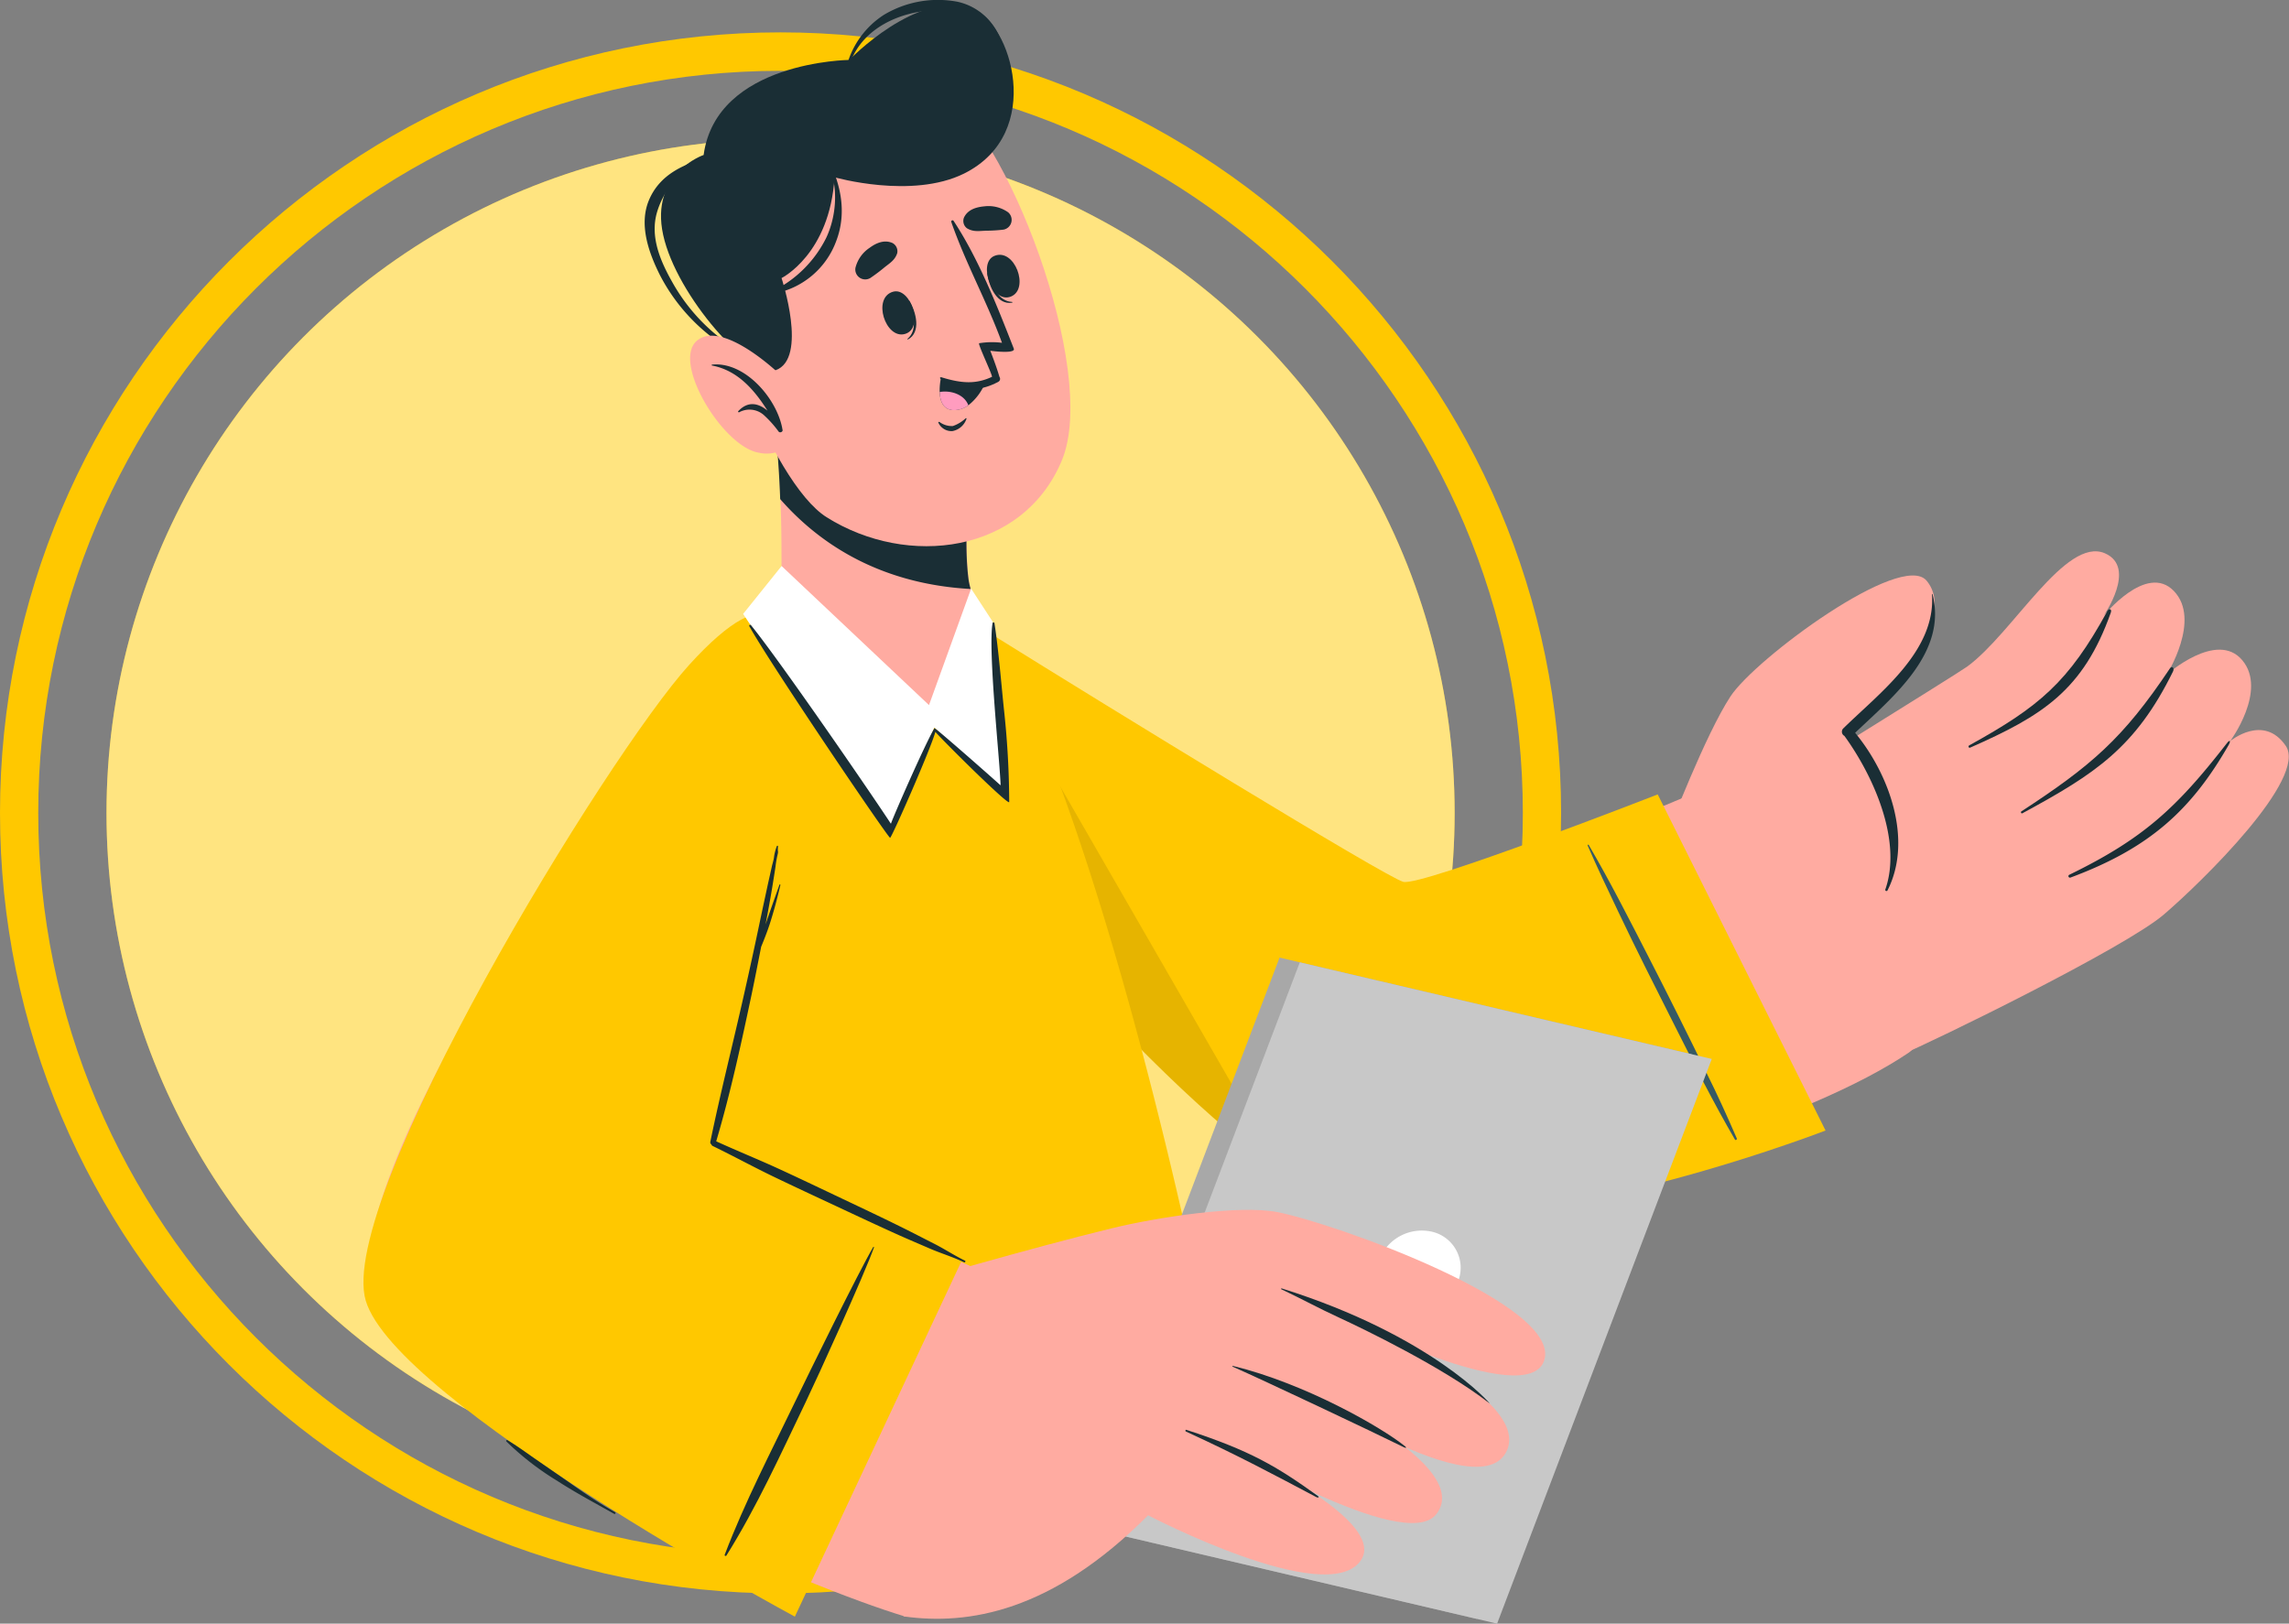 <svg id="Layer_1" data-name="Layer 1" xmlns="http://www.w3.org/2000/svg" viewBox="0 0 424.27 301"><rect x="0" y="0" width="424.27" height="301" fill="#808080" stroke="none"/><defs><style>.cls-1{fill:#ffc800;}.cls-2,.cls-9{fill:#fff;}.cls-2{opacity:0.5;}.cls-3{fill:#ffaba1;}.cls-4{fill:#1a2e35;}.cls-5{opacity:0.1;}.cls-6{fill:#375a64;}.cls-7{fill:#a8a8a8;}.cls-8{fill:#c8c8c8;}.cls-10{fill:#ff9cbf;}</style></defs><title>produk-baru</title><path class="cls-1" d="M144.67,295.39C64.9,295.39,0,230.49,0,150.72S64.9,6,144.67,6s144.68,64.9,144.68,144.68S224.45,295.39,144.67,295.39Zm0-282.26C68.81,13.13,7.09,74.85,7.09,150.72S68.81,288.3,144.67,288.3s137.59-61.72,137.59-137.58S220.54,13.13,144.67,13.13Z"/><circle class="cls-1" cx="144.68" cy="150.72" r="124.94"/><circle class="cls-2" cx="144.68" cy="150.72" r="124.94"/><path class="cls-3" d="M164.08,135.41c10.33,15.28,64.32,88.4,93.44,87.31,35.27-1.33,78.36-15.43,96.29-27.59,10.05-6.81-24.74-55.58-34.53-50.6-15.45,7.87-51.37,19.23-57.58,20.59s-51.24-32.27-78.3-47C159,104.82,156.8,124.65,164.08,135.41Z"/><path class="cls-3" d="M352.08,195.68c6.66-2.79,41.83-20,49-26.15s26.71-25.28,22.58-31.28-10.29-.86-10.29-.86,6.95-9.39,2.24-15-14,2.66-14,2.66,6.43-10.16,1.33-15.48-13.06,4.63-13.06,4.63,6.31-9,.27-11.63c-7.28-3.14-17.05,14.8-25.52,21-1.93,1.4-41,25.62-41,25.62Z"/><path class="cls-4" d="M390.59,113.31C383.38,126.48,378,131,365,138.18c-.26.14-.1.54.17.42,13.3-5.87,20.94-10.56,26.06-25C391.5,112.92,390.94,112.68,390.59,113.31Z"/><path class="cls-4" d="M402.18,123.94c-8.69,13-14.54,18-27.53,26.49-.18.12,0,.45.2.34,13.44-7.28,20.95-12.13,27.92-26.29C403.09,123.84,402.58,123.35,402.18,123.94Z"/><path class="cls-4" d="M412.74,137.8c-9.32,12-15.51,17.71-29.18,24.36a.28.28,0,0,0,.22.52c14.6-5.42,22.36-12.48,29.29-24.55C413.54,137.3,413.32,137.05,412.74,137.8Z"/><path class="cls-3" d="M309.38,153.76s6.72-17.59,11.37-24.66,31.7-27,36.35-21.45c6,7.22-7.34,21.83-14.81,28.13,0,0,13.89,16.7,6.58,29.26S309.38,153.76,309.38,153.76Z"/><path class="cls-4" d="M358.1,110.17c.72,10.54-9.62,18.18-16.41,24.83a.87.87,0,0,0,.17,1.42c5.36,7.39,10.76,19.37,7.59,28.47a.22.22,0,0,0,.4.18c4.73-9.3.38-21.5-6-29.22,7.06-6.72,17.1-14.83,14.35-25.69C358.18,110.1,358.09,110.11,358.1,110.17Z"/><path class="cls-1" d="M307.26,147.27l31.11,62.31S270.2,236,243.66,221.14s-67.56-65.77-76.1-77.4c-18.69-25.43-4-38.77,16.82-25.79s72.41,44.63,75.72,45.53S307.26,147.27,307.26,147.27Z"/><path class="cls-5" d="M237.8,217.44c-26.34-18.17-62.31-62.9-70.23-73.71-17-23.08-6.46-36.19,11.23-28.69Z"/><path class="cls-6" d="M321.58,211.26c-4-6.86-7.54-13.92-11.11-21s-7.16-14.15-10.56-21.32c-1.92-4.05-3.86-8.09-5.64-12.21,0-.11.12-.22.19-.11,4,6.84,7.57,13.9,11.18,20.93s7.16,14.16,10.64,21.29c2,4,3.86,8.09,5.64,12.21C322,211.25,321.7,211.46,321.58,211.26Z"/><path class="cls-1" d="M225.7,256.37a125,125,0,0,1-144-7.52c6.83-35.51,23.61-96.11,58.37-136,9.71-11.16,36.16-7.89,39.24-3.42C200,139.55,218.42,218.19,225.7,256.37Z"/><polygon class="cls-7" points="197.38 282.2 273.74 300.12 313.53 195.43 237.17 177.52 197.38 282.2"/><polygon class="cls-8" points="201.13 283.08 277.49 301 317.28 196.31 240.92 178.4 201.13 283.08"/><path class="cls-9" d="M270.34,237.32a8.48,8.48,0,0,1-9.82,5.53,6.87,6.87,0,0,1-5-9,8.48,8.48,0,0,1,9.82-5.53A6.86,6.86,0,0,1,270.34,237.32Z"/><path class="cls-3" d="M126.27,127.14c-22.09,30.74-69.59,101-55.57,117.18,23,26.67,79.29,50,96.92,55.31,7.6,2.27,34.83-53,27.66-57.54-8.61-5.46-63.72-27.11-64-29.77-.29-2.94,10-40.75,13.41-70.59C148.91,104.69,135.48,114.31,126.27,127.14Z"/><path class="cls-3" d="M167.57,238.22s23.18-6.8,38.55-10.53c8.57-2.09,23.59-4.34,30.58-3,10.47,2,52.95,17.16,49.51,27.54-3.12,9.39-38-8.25-38-8.25s36.73,14.69,30.9,25.32-42.57-14.55-42.57-14.55S274,270.7,266.23,280.7c-5.86,7.56-40.41-13.36-40.41-13.36s32.06,13.93,26.37,22c-6.29,8.88-39.39-8.43-39.39-8.43-17.9,18-33.43,20.38-45.18,18.76C164.88,299.25,167.57,238.22,167.57,238.22Z"/><path class="cls-4" d="M237.57,238.85c27.89,8.75,38.88,21.59,38.52,21.31-8.53-6.66-23.54-13.89-27.77-15.84S241.71,241,237.49,239C237.38,239,237.47,238.81,237.57,238.85Z"/><path class="cls-4" d="M228.53,253.22c13.47,3.29,27.51,11.36,31.91,14.9.36.29.15.37-.26.16-5.3-2.63-26.31-12.57-31.72-14.93C228.38,253.31,228.44,253.2,228.53,253.22Z"/><path class="cls-4" d="M219.9,265.07c11.83,3.84,16.73,6.76,24.37,12.26.37.27,0,.39-.36.17-8-4.23-14.29-7.61-24.11-12.13C219.64,265.29,219.72,265,219.9,265.07Z"/><path class="cls-1" d="M178.33,233.54l-31,66.16s-74-39.86-79.54-58.59,44.71-101.1,60-117.91,20.24-9.91,19.81,9.26-15.5,78.93-15.13,80S178.33,233.54,178.33,233.54Z"/><path class="cls-4" d="M137.92,184.28q1.52-6.72,2.93-13.46c.49-2.34,1-4.67,1.5-7l.72-3.22c.12-.53.3-1.06.38-1.6a8.88,8.88,0,0,1,.54-2.13c0-.12.24-.09.22,0-.12,1.23.13.74-.11,1.68a18.76,18.76,0,0,0-.36,2.12c-.16,1.08-.34,2.17-.51,3.25-.36,2.22-.76,4.43-1.18,6.65-.05.29-.12.58-.17.87,0-.08.05-.16.07-.24.82-2.4,1.67-4.79,2.52-7.18a.09.09,0,0,1,.17.06c-.57,2.47-1.22,4.9-2,7.32-.46,1.39-1,2.76-1.56,4.12-.58,2.95-1.15,5.9-1.77,8.84-1.93,9.12-3.91,18.28-6.56,27.22,3.87,1.77,7.82,3.36,11.69,5.14s7.73,3.63,11.59,5.46,7.72,3.65,11.54,5.55c1.83.91,3.64,1.85,5.45,2.77,2,1,3.84,2.24,5.84,3.2.2.1,0,.39-.19.3-2.07-1-4.28-1.65-6.38-2.56-1.84-.8-3.69-1.58-5.53-2.4-3.9-1.75-7.77-3.57-11.64-5.38s-7.75-3.61-11.6-5.46-7.58-3.89-11.41-5.75a.41.41,0,0,1-.24-.28.49.49,0,0,1-.21-.51C133.55,202.52,135.87,193.42,137.92,184.28Z"/><path class="cls-4" d="M147.48,259.64c2.31-4.79,11.69-23.9,14.38-28.47,0-.07.17,0,.14.06-1.71,4.86-10.41,24-12.71,28.79-4.6,9.58-9,19.31-14.65,28.35-.1.16-.39.06-.32-.13C138.06,278.42,142.93,269.09,147.48,259.64Z"/><path class="cls-4" d="M94.07,267c1.7,1,3.3,2.17,4.9,3.29l5,3.46c3.27,2.28,6.56,4.64,10.05,6.59.19.11,0,.41-.19.3-3.53-2-7.13-3.9-10.55-6.12a52.05,52.05,0,0,1-9.41-7.29A.15.15,0,0,1,94.07,267Z"/><path class="cls-3" d="M176,133.41c-8.14,2.93-24-8.24-30.82-18-.47-.67-.23-8.29-.37-17.55-.11-5.63-.37-11.89-1-17.58l36.71,4.62s-2.16,12.34-1,22.26a13.26,13.26,0,0,0,.51,2.31c0,.11.07.23.1.38C181.32,114.25,183.84,130.57,176,133.41Z"/><path class="cls-4" d="M179.49,107.19a13,13,0,0,0,.42,2c-18-1-29-9.45-35.3-16.67-.15-4.06-.41-8.28-.85-12.21l36.69,4.62S178.3,97.28,179.49,107.19Z"/><path class="cls-3" d="M131.38,41.08c-1.6,13.23,11.47,48.31,21.84,54.81,15,9.42,36.41,6.77,43.6-10.55,7-16.8-10.87-62.21-22.15-67.78C158.06,9.35,133.75,21.54,131.38,41.08Z"/><path class="cls-4" d="M168.55,55.78c-.05-.08-.15.18-.11.28.95,2.34,1.63,5.17-.22,6.75-.06,0,0,.16.07.12C170.77,61.6,169.82,57.85,168.55,55.78Z"/><path class="cls-4" d="M165.53,54.08c-3.92,1.11-1.41,8.86,2.21,7.83S168.81,53.16,165.53,54.08Z"/><path class="cls-4" d="M183,50.64c0-.1.22,0,.25.15.7,2.43,1.91,5.08,4.34,5.18.07,0,.11.12,0,.14C184.82,56.59,183.25,53.05,183,50.64Z"/><path class="cls-4" d="M184.31,47.44c3.76-1.54,6.57,6.1,3.08,7.53S181.16,48.73,184.31,47.44Z"/><path class="cls-4" d="M161.33,51.53a32.48,32.48,0,0,0,2.65-2c1-.79,1.9-1.32,2.32-2.59a1.73,1.73,0,0,0-.9-1.9c-1.5-.65-3,0-4.23.91a6.27,6.27,0,0,0-2.61,3.69A1.84,1.84,0,0,0,161.33,51.53Z"/><path class="cls-4" d="M186,42.57a28.61,28.61,0,0,1-3.33.2c-1.28.06-2.3.24-3.44-.45a1.7,1.7,0,0,1-.55-2c.7-1.47,2.25-1.93,3.79-2.07a6.29,6.29,0,0,1,4.38,1.1A1.84,1.84,0,0,1,186,42.57Z"/><path class="cls-4" d="M174.13,78.22a3.82,3.82,0,0,0,2.48.76A6.79,6.79,0,0,0,179,77.54c.07-.05.17,0,.14.09a3.41,3.41,0,0,1-2.62,2.29,2.68,2.68,0,0,1-2.57-1.52C173.85,78.28,174,78.17,174.13,78.22Z"/><path class="cls-4" d="M174.33,70.22A8.57,8.57,0,0,0,181,72.09a10.47,10.47,0,0,0,3-.81,3,3,0,0,0,.54-.25,4.66,4.66,0,0,0,.5-.25.62.62,0,0,0,.31-.69v0a1.54,1.54,0,0,0-.1-.24h0l-.07-.21c-.54-1.87-1.63-4.62-1.63-4.62.78.12,4.72.56,4.36-.39-3.06-7.83-6.47-16.55-11.17-23.7a.24.24,0,0,0-.42.21c2.65,7.64,6.62,14.77,9.4,22.41a14.84,14.84,0,0,0-4.24.08c-.24.16,2.2,5.28,2.38,6.13a.45.45,0,0,1,0,.1c-3,1.4-5.62,1.22-9.3.1C174.26,69.86,174.13,70.08,174.33,70.22Z"/><path class="cls-4" d="M182.59,71a10.17,10.17,0,0,1-3.1,4.13,4.58,4.58,0,0,1-2.63.9c-2.09,0-2.62-1.74-2.69-3.37a11.28,11.28,0,0,1,.23-2.57A13.18,13.18,0,0,0,182.59,71Z"/><path class="cls-10" d="M179.49,75.14a4.58,4.58,0,0,1-2.63.9c-2.09,0-2.62-1.74-2.69-3.37C176.31,72.31,178.76,73.16,179.49,75.14Z"/><path class="cls-4" d="M143.75,68.64c6.07-2.15,1.11-17.09,1.11-17.09s8.94-4.42,9.82-18.69c0,0,14.33,4.11,24-.68,15.11-7.5,8.69-28.1,1.51-30.6C170-2,157.42,11.11,157.42,11.11s-24.64.24-27,17.62c0,0-10,3.39-7.5,14.82S139.22,70.25,143.75,68.64Z"/><path class="cls-4" d="M143.16,54a21.83,21.83,0,0,0,10-9.95c2.12-4.56,2.34-10.67-.4-15-.15-.24.25-.46.39-.21,2.65,4.94,3.91,10.45,1.84,15.86a15.23,15.23,0,0,1-11.69,9.75C143.07,54.45,142.9,54.1,143.16,54Z"/><path class="cls-4" d="M120.24,37.21c2-4.89,6.6-6.9,11.39-8.1.27-.07.37.38.1.42-4.82.82-8.62,5.29-9.95,9.81s.6,9,2.76,12.84a34.49,34.49,0,0,0,18.93,15.91.11.11,0,0,1-.07.21A34.48,34.48,0,0,1,122.32,51C120.25,46.87,118.41,41.72,120.24,37.21Z"/><path class="cls-4" d="M157,12a16.2,16.2,0,0,1,6.82-9.24A19.49,19.49,0,0,1,177.45.32a10.94,10.94,0,0,1,8.11,7.37c1.53,4.24.69,8.89-.77,13a.1.1,0,0,1-.19-.06c1.05-3.78,1.52-7.84.17-11.64a10.06,10.06,0,0,0-8.17-6.92c-7.38-1-16.82,2.23-19.18,10.13C157.34,12.44,156.93,12.31,157,12Z"/><path class="cls-3" d="M144.38,69.25s-10.48-10.06-15.2-6.09S134,82.83,140.64,83.92a6.45,6.45,0,0,0,7.8-5.09Z"/><path class="cls-4" d="M132,67.59a.09.09,0,0,0,0,.18c4.72.9,7.82,4.49,10.26,8.36-1.62-1.35-3.56-1.89-5.42.09-.1.1.05.26.16.21a4,4,0,0,1,4.56.5A20,20,0,0,1,144.31,80c.28.35.94,0,.7-.42a.41.41,0,0,0,0-.09C144,73.89,138.09,67,132,67.59Z"/><path class="cls-9" d="M180,109.12l-7.81,21.59-27.32-25.78-7.13,8.88s27.35,41.57,27.44,39.64l8-18.57,13.08,12.21L184,115.26Z"/><path class="cls-4" d="M186.06,131.29c-.54-5.24-.95-10.53-1.73-15.75,0-.18-.33-.25-.36,0-.86,5.11,1.33,25.15,1.49,30l-.06,0c-.55-.53-12.1-10.73-12.2-10.55-1.78,3-7.68,16.5-8.07,17.72-4.33-6.6-20.86-30.58-25.92-36.79a.18.18,0,0,0-.31.19c3.87,7,25.77,39.31,26.08,39.2.22.16,7.56-16.51,8.39-19.63,2,2.24,13.68,13.8,13.69,13A163.83,163.83,0,0,0,186.06,131.29Z"/></svg>